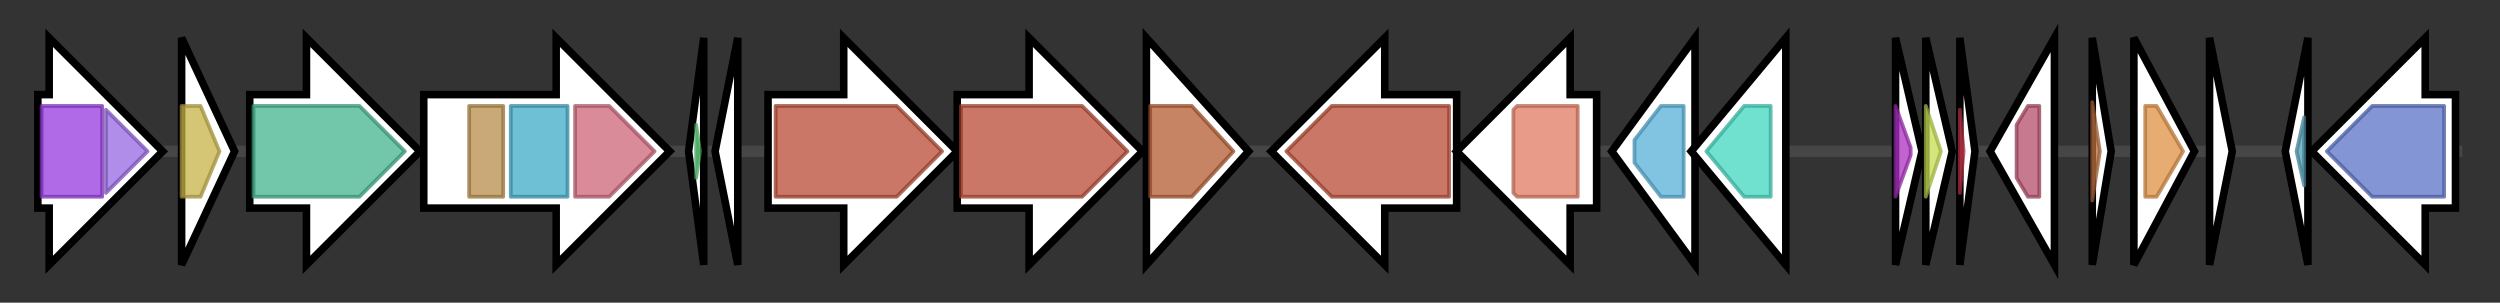 <svg version="1.1" baseProfile="full" xmlns="http://www.w3.org/2000/svg" width="660.767" height="80">
	<rect width="100%" height="100%" fill="#333333" stroke="none"/>
	<g>
		<line x1="10" y1="40.0" x2="650.767" y2="40.0" style="stroke:rgb(70,70,70); stroke-width:3 "/>
		<g>
			<title>moaA (KKANDCCO_00365)
GTP 3',8-cyclase</title>
			<polygon class="moaA (KKANDCCO_00365)
GTP 3',8-cyclase" points="10,25 13,25 13,10 43,40 13,70 13,55 10,55" fill="rgb(255,255,255)" fill-opacity="1.0" stroke="rgb(0,0,0)" stroke-width="2"  />
			<g>
				<title>Radical_SAM (PF04055)
"Radical SAM superfamily"</title>
				<rect class="PF04055" x="11" y="28" stroke-linejoin="round" width="16" height="24" fill="rgb(149,56,222)" stroke="rgb(119,44,177)" stroke-width="1" opacity="0.75" />
			</g>
			<g>
				<title>Mob_synth_C (PF06463)
"Molybdenum Cofactor Synthesis C"</title>
				<polygon class="PF06463" points="28,29 39,40 28,51" stroke-linejoin="round" width="12" height="24" fill="rgb(149,103,225)" stroke="rgb(119,82,180)" stroke-width="1" opacity="0.75" />
			</g>
		</g>
		<g>
			<title> (KKANDCCO_00366)
hypothetical protein</title>
			<polygon class=" (KKANDCCO_00366)
hypothetical protein" points="48,10 62,40 48,70" fill="rgb(255,255,255)" fill-opacity="1.0" stroke="rgb(0,0,0)" stroke-width="2"  />
			<g>
				<title>YwpF (PF14183)
"YwpF-like protein"</title>
				<polygon class="PF14183" points="48,28 53,28 58,40 53,52 48,52" stroke-linejoin="round" width="13" height="24" fill="rgb(199,178,73)" stroke="rgb(159,142,58)" stroke-width="1" opacity="0.75" />
			</g>
		</g>
		<g>
			<title>ktrB (KKANDCCO_00367)
Ktr system potassium uptake protein B</title>
			<polygon class="ktrB (KKANDCCO_00367)
Ktr system potassium uptake protein B" points="66,25 81,25 81,10 111,40 81,70 81,55 66,55" fill="rgb(255,255,255)" fill-opacity="1.0" stroke="rgb(0,0,0)" stroke-width="2"  />
			<g>
				<title>TrkH (PF02386)
"Cation transport protein"</title>
				<polygon class="PF02386" points="67,28 95,28 107,40 95,52 67,52" stroke-linejoin="round" width="43" height="24" fill="rgb(67,179,142)" stroke="rgb(53,143,113)" stroke-width="1" opacity="0.75" />
			</g>
		</g>
		<g>
			<title> (KKANDCCO_00368)
hypothetical protein</title>
			<polygon class=" (KKANDCCO_00368)
hypothetical protein" points="112,25 147,25 147,10 177,40 147,70 147,55 112,55" fill="rgb(255,255,255)" fill-opacity="1.0" stroke="rgb(0,0,0)" stroke-width="2"  />
			<g>
				<title>PAS_9 (PF13426)
"PAS domain"</title>
				<rect class="PF13426" x="124" y="28" stroke-linejoin="round" width="9" height="24" fill="rgb(182,140,74)" stroke="rgb(145,112,59)" stroke-width="1" opacity="0.75" />
			</g>
			<g>
				<title>GGDEF (PF00990)
"Diguanylate cyclase, GGDEF domain"</title>
				<rect class="PF00990" x="135" y="28" stroke-linejoin="round" width="15" height="24" fill="rgb(62,170,199)" stroke="rgb(49,135,159)" stroke-width="1" opacity="0.75" />
			</g>
			<g>
				<title>EAL (PF00563)
"EAL domain"</title>
				<polygon class="PF00563" points="152,28 161,28 173,40 161,52 152,52" stroke-linejoin="round" width="23" height="24" fill="rgb(204,100,120)" stroke="rgb(163,80,96)" stroke-width="1" opacity="0.75" />
			</g>
		</g>
		<g>
			<title> (KKANDCCO_00369)
hypothetical protein</title>
			<polygon class=" (KKANDCCO_00369)
hypothetical protein" points="182,40 186,10 186,70" fill="rgb(255,255,255)" fill-opacity="1.0" stroke="rgb(0,0,0)" stroke-width="2"  />
			<g>
				<title>YjcZ_2 (PF09680)
"Family of unknown function"</title>
				<polygon class="PF09680" points="185,40 184,47 184,33" stroke-linejoin="round" width="2" height="24" fill="rgb(79,203,107)" stroke="rgb(63,162,85)" stroke-width="1" opacity="0.75" />
			</g>
		</g>
		<g>
			<title> (KKANDCCO_00370)
hypothetical protein</title>
			<polygon class=" (KKANDCCO_00370)
hypothetical protein" points="189,40 195,10 195,70" fill="rgb(255,255,255)" fill-opacity="1.0" stroke="rgb(0,0,0)" stroke-width="2"  />
		</g>
		<g>
			<title>crtN (KKANDCCO_00371)
4,4'-diapophytoene desaturase (4,4'-diapolycopene-forming)</title>
			<polygon class="crtN (KKANDCCO_00371)
4,4'-diapophytoene desaturase (4,4'-diapolycopene-forming)" points="203,25 223,25 223,10 253,40 223,70 223,55 203,55" fill="rgb(255,255,255)" fill-opacity="1.0" stroke="rgb(0,0,0)" stroke-width="2"  />
			<g>
				<title>Amino_oxidase (PF01593)
"Flavin containing amine oxidoreductase"</title>
				<polygon class="PF01593" points="205,28 237,28 249,40 237,52 205,52" stroke-linejoin="round" width="47" height="24" fill="rgb(184,74,52)" stroke="rgb(147,59,41)" stroke-width="1" opacity="0.75" />
			</g>
		</g>
		<g>
			<title>crtNc (KKANDCCO_00372)
4,4'-diapolycopen-4-al dehydrogenase</title>
			<polygon class="crtNc (KKANDCCO_00372)
4,4'-diapolycopen-4-al dehydrogenase" points="253,25 272,25 272,10 302,40 272,70 272,55 253,55" fill="rgb(255,255,255)" fill-opacity="1.0" stroke="rgb(0,0,0)" stroke-width="2"  />
			<g>
				<title>Amino_oxidase (PF01593)
"Flavin containing amine oxidoreductase"</title>
				<polygon class="PF01593" points="254,28 286,28 298,40 286,52 254,52" stroke-linejoin="round" width="46" height="24" fill="rgb(184,74,52)" stroke="rgb(147,59,41)" stroke-width="1" opacity="0.75" />
			</g>
		</g>
		<g>
			<title>crtB (KKANDCCO_00373)
15-cis-phytoene synthase</title>
			<polygon class="crtB (KKANDCCO_00373)
15-cis-phytoene synthase" points="303,10 330,40 303,70" fill="rgb(255,255,255)" fill-opacity="1.0" stroke="rgb(0,0,0)" stroke-width="2"  />
			<g>
				<title>SQS_PSY (PF00494)
"Squalene/phytoene synthase"</title>
				<polygon class="PF00494" points="304,28 315,28 326,40 315,52 304,52" stroke-linejoin="round" width="25" height="24" fill="rgb(178,91,49)" stroke="rgb(142,72,39)" stroke-width="1" opacity="0.75" />
			</g>
		</g>
		<g>
			<title>crtNb_1 (KKANDCCO_00374)
4,4'-diapolycopene oxygenase</title>
			<polygon class="crtNb_1 (KKANDCCO_00374)
4,4'-diapolycopene oxygenase" points="385,25 366,25 366,10 336,40 366,70 366,55 385,55" fill="rgb(255,255,255)" fill-opacity="1.0" stroke="rgb(0,0,0)" stroke-width="2"  />
			<g>
				<title>Amino_oxidase (PF01593)
"Flavin containing amine oxidoreductase"</title>
				<polygon class="PF01593" points="340,40 352,28 383,28 383,52 352,52" stroke-linejoin="round" width="47" height="24" fill="rgb(184,74,52)" stroke="rgb(147,59,41)" stroke-width="1" opacity="0.75" />
			</g>
		</g>
		<g>
			<title> (KKANDCCO_00375)
hypothetical protein</title>
			<polygon class=" (KKANDCCO_00375)
hypothetical protein" points="422,25 415,25 415,10 385,40 415,70 415,55 422,55" fill="rgb(255,255,255)" fill-opacity="1.0" stroke="rgb(0,0,0)" stroke-width="2"  />
			<g>
				<title>Glycos_transf_2 (PF00535)
"Glycosyl transferase family 2"</title>
				<polygon class="PF00535" points="400,29 401,28 417,28 417,52 401,52 400,51" stroke-linejoin="round" width="17" height="24" fill="rgb(224,122,96)" stroke="rgb(179,97,76)" stroke-width="1" opacity="0.75" />
			</g>
		</g>
		<g>
			<title> (KKANDCCO_00376)
hypothetical protein</title>
			<polygon class=" (KKANDCCO_00376)
hypothetical protein" points="426,40 448,10 448,70" fill="rgb(255,255,255)" fill-opacity="1.0" stroke="rgb(0,0,0)" stroke-width="2"  />
			<g>
				<title>Acyltransferase (PF01553)
"Acyltransferase"</title>
				<polygon class="PF01553" points="432,37 439,28 445,28 445,52 439,52 432,43" stroke-linejoin="round" width="13" height="24" fill="rgb(87,176,216)" stroke="rgb(69,140,172)" stroke-width="1" opacity="0.75" />
			</g>
		</g>
		<g>
			<title> (KKANDCCO_00377)
hypothetical protein</title>
			<polygon class=" (KKANDCCO_00377)
hypothetical protein" points="447,40 472,10 472,70" fill="rgb(255,255,255)" fill-opacity="1.0" stroke="rgb(0,0,0)" stroke-width="2"  />
			<g>
				<title>Caroten_synth (PF04240)
"Carotenoid biosynthesis protein"</title>
				<polygon class="PF04240" points="451,40 461,28 468,28 468,52 461,52" stroke-linejoin="round" width="20" height="24" fill="rgb(65,214,190)" stroke="rgb(52,171,152)" stroke-width="1" opacity="0.75" />
			</g>
		</g>
		<g>
			<title> (KKANDCCO_00378)
hypothetical protein</title>
			<polygon class=" (KKANDCCO_00378)
hypothetical protein" points="501,10 508,40 501,70" fill="rgb(255,255,255)" fill-opacity="1.0" stroke="rgb(0,0,0)" stroke-width="2"  />
			<g>
				<title>DUF1659 (PF07872)
"Protein of unknown function (DUF1659)"</title>
				<polygon class="PF07872" points="501,28 501,28 505,39 505,41 501,52 501,52" stroke-linejoin="round" width="4" height="24" fill="rgb(172,48,195)" stroke="rgb(137,38,156)" stroke-width="1" opacity="0.75" />
			</g>
		</g>
		<g>
			<title> (KKANDCCO_00379)
hypothetical protein</title>
			<polygon class=" (KKANDCCO_00379)
hypothetical protein" points="509,10 516,40 509,70" fill="rgb(255,255,255)" fill-opacity="1.0" stroke="rgb(0,0,0)" stroke-width="2"  />
			<g>
				<title>DUF2922 (PF11148)
"Protein of unknown function (DUF2922)"</title>
				<polygon class="PF11148" points="509,28 509,28 513,40 509,52 509,52" stroke-linejoin="round" width="6" height="24" fill="rgb(196,220,80)" stroke="rgb(156,176,64)" stroke-width="1" opacity="0.75" />
			</g>
		</g>
		<g>
			<title> (KKANDCCO_00380)
hypothetical protein</title>
			<polygon class=" (KKANDCCO_00380)
hypothetical protein" points="518,10 522,40 518,70" fill="rgb(255,255,255)" fill-opacity="1.0" stroke="rgb(0,0,0)" stroke-width="2"  />
			<g>
				<title>YvrJ (PF12841)
"YvrJ protein family"</title>
				<polygon class="PF12841" points="518,29 519,40 518,51" stroke-linejoin="round" width="3" height="24" fill="rgb(207,53,76)" stroke="rgb(165,42,60)" stroke-width="1" opacity="0.75" />
			</g>
		</g>
		<g>
			<title>sipT (KKANDCCO_00381)
Signal peptidase I T</title>
			<polygon class="sipT (KKANDCCO_00381)
Signal peptidase I T" points="526,40 543,10 543,70" fill="rgb(255,255,255)" fill-opacity="1.0" stroke="rgb(0,0,0)" stroke-width="2"  />
			<g>
				<title>Peptidase_S24 (PF00717)
"Peptidase S24-like"</title>
				<polygon class="PF00717" points="533,33 536,28 539,28 539,52 536,52 533,47" stroke-linejoin="round" width="6" height="24" fill="rgb(180,76,105)" stroke="rgb(144,60,83)" stroke-width="1" opacity="0.75" />
			</g>
		</g>
		<g>
			<title> (KKANDCCO_00382)
hypothetical protein</title>
			<polygon class=" (KKANDCCO_00382)
hypothetical protein" points="553,10 558,40 553,70" fill="rgb(255,255,255)" fill-opacity="1.0" stroke="rgb(0,0,0)" stroke-width="2"  />
			<g>
				<title>SpoOE-like (PF09388)
"Spo0E like sporulation regulatory protein"</title>
				<polygon class="PF09388" points="553,27 555,40 553,53" stroke-linejoin="round" width="4" height="24" fill="rgb(188,111,63)" stroke="rgb(150,88,50)" stroke-width="1" opacity="0.75" />
			</g>
		</g>
		<g>
			<title> (KKANDCCO_00383)
hypothetical protein</title>
			<polygon class=" (KKANDCCO_00383)
hypothetical protein" points="564,10 580,40 564,70" fill="rgb(255,255,255)" fill-opacity="1.0" stroke="rgb(0,0,0)" stroke-width="2"  />
			<g>
				<title>Sm_multidrug_ex (PF06695)
"Putative small multi-drug export protein"</title>
				<polygon class="PF06695" points="567,28 570,28 577,40 570,52 567,52" stroke-linejoin="round" width="12" height="24" fill="rgb(222,144,67)" stroke="rgb(177,115,53)" stroke-width="1" opacity="0.75" />
			</g>
		</g>
		<g>
			<title> (KKANDCCO_00384)
hypothetical protein</title>
			<polygon class=" (KKANDCCO_00384)
hypothetical protein" points="584,10 590,40 584,70" fill="rgb(255,255,255)" fill-opacity="1.0" stroke="rgb(0,0,0)" stroke-width="2"  />
		</g>
		<g>
			<title> (KKANDCCO_00385)
hypothetical protein</title>
			<polygon class=" (KKANDCCO_00385)
hypothetical protein" points="604,40 610,10 610,70" fill="rgb(255,255,255)" fill-opacity="1.0" stroke="rgb(0,0,0)" stroke-width="2"  />
			<g>
				<title>PspC (PF04024)
"PspC domain"</title>
				<polygon class="PF04024" points="607,40 609,31 609,49" stroke-linejoin="round" width="5" height="24" fill="rgb(81,158,180)" stroke="rgb(64,126,144)" stroke-width="1" opacity="0.75" />
			</g>
		</g>
		<g>
			<title>dapX (KKANDCCO_00386)
putative N-acetyl-LL-diaminopimelate aminotransferase</title>
			<polygon class="dapX (KKANDCCO_00386)
putative N-acetyl-LL-diaminopimelate aminotransferase" points="649,25 641,25 641,10 611,40 641,70 641,55 649,55" fill="rgb(255,255,255)" fill-opacity="1.0" stroke="rgb(0,0,0)" stroke-width="2"  />
			<g>
				<title>Aminotran_1_2 (PF00155)
"Aminotransferase class I and II"</title>
				<polygon class="PF00155" points="615,40 627,28 646,28 646,52 627,52" stroke-linejoin="round" width="34" height="24" fill="rgb(89,113,198)" stroke="rgb(71,90,158)" stroke-width="1" opacity="0.75" />
			</g>
		</g>
	</g>
</svg>
